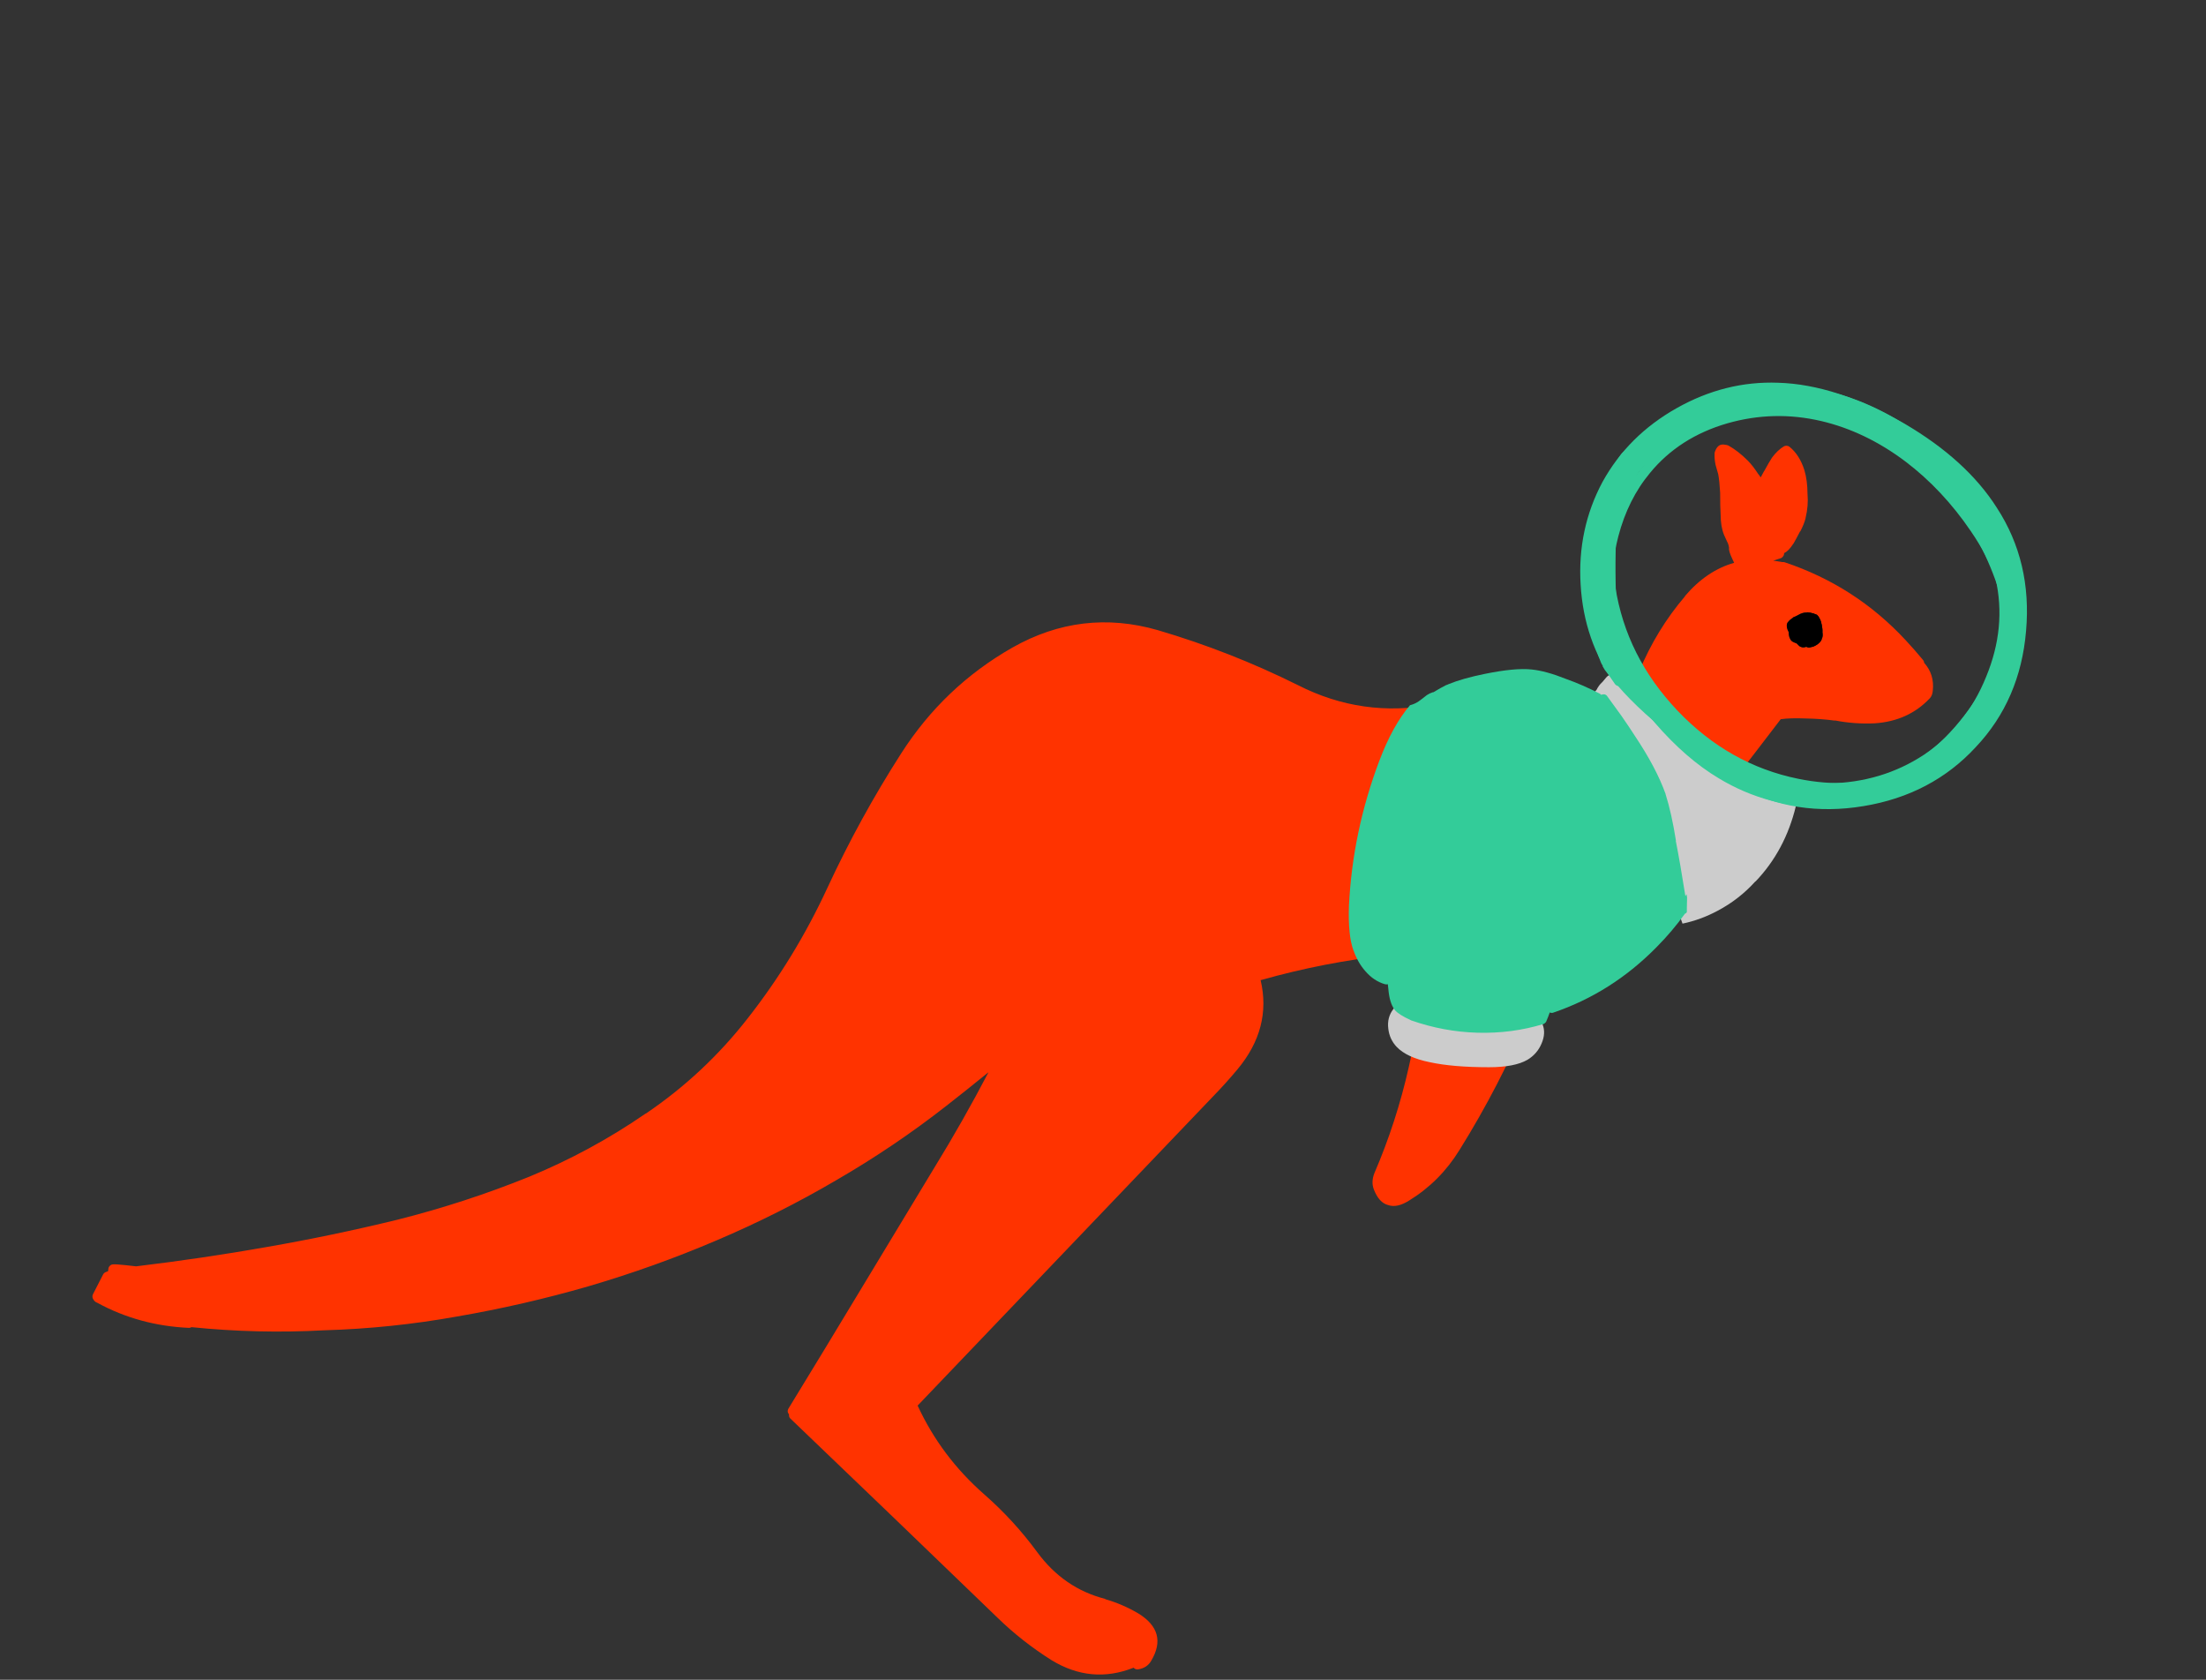 
<svg xmlns="http://www.w3.org/2000/svg" version="1.1" xmlns:xlink="http://www.w3.org/1999/xlink" preserveAspectRatio="none" x="0px" y="0px" width="457px" height="348px" viewBox="0 0 457 348">
<rect x="0" y="0" width="457" height="348" fill="#333333" stroke="none"/>
<defs>
<g id="Layer4_0_FILL">
<path fill="#FF3300" stroke="none" d="
M 476.5 361.7
Q 460.77 357.175 446.4 365.3 432.184 373.393 423.3 387.3 414.771 400.61 408.05 415.1 401.339 429.618 391.6 442.05 382.608 453.608 370.45 461.85
L 370.4 461.85
Q 359.07 469.666 346.25 474.95 332.886 480.346 318.95 483.85 305.538 487.126 291.9 489.5 278.5 491.862 264.85 493.5 264.312 493.464 262.6 493.25
L 262.6 493.25
Q 260.597 493.034 260 493.1 259.648 493.137 259.4 493.4 259.137 493.66 259.1 494
L 259.05 494.5 258.55 494.7
Q 258.182 494.843 258 495.2
L 255.9 499.3
Q 255.796 499.514 255.8 499.75 255.796 499.986 255.9 500.2 256.239 500.874 256.8 501.05 265.477 505.788 275.8 506.25 276.092 506.258 276.3 506.1 290.053 507.5 303.8 506.75
L 303.85 506.75
Q 317.713 506.341 331.3 503.9 345.126 501.515 358.5 497.65 372.189 493.641 385.15 488.1 398.052 482.603 409.9 475.65 421.916 468.691 432.7 460.25 437.075 456.837 441.35 453.35 441.396 453.359 441.4 453.35 436.15 463.395 430.25 473 422.5 485.775 414.75 498.65 407.45 510.775 400 522.95 399.781 523.327 399.85 523.7 399.938 523.991 400.1 524.15 400.097 524.272 400.1 524.35 400.106 524.788 400.4 525.05 421.9 545.625 443.3 566.3 448.38 571.245 454.5 575.1 462.745 580.12 471.5 576.65 471.56 576.734 471.65 576.8 471.987 577.054 472.4 577 474.289 576.719 475.15 575.2
L 475.15 575.2
Q 478.682 569.223 472.45 565.4
L 472.45 565.4
Q 469.193 563.485 465.6 562.45
L 465.6 562.4
Q 457.037 560.207 451.55 552.75 446.684 546.117 440.5 540.7 431.607 532.889 426.75 522.35
L 487.95 458.3
Q 490.601 455.576 493 452.7 500.142 444.139 497.8 434.2 497.839 434.211 497.85 434.2 510.989 430.482 524.55 429 527.364 428.717 530.15 428.35 531.25 440.313 528.5 452.2 525.942 463.585 521.35 474.25
L 521.35 474.25
Q 520.673 476.009 521.25 477.55 522.326 480.325 524.2 480.8 526.052 481.468 528.6 479.85 534.974 475.928 539 469.4 547.343 456.015 553.45 441.45 557.411 432.189 560.75 421.15 571.635 416.836 580.5 408.75 591.294 398.931 600.15 387.2 602.841 383.656 605.55 380.15 607.537 379.866 610.75 380
L 610.75 380
Q 613.923 380.053 616.8 380.45
L 616.75 380.4
Q 620.835 381.201 625.05 381
L 625.05 381
Q 631.973 380.526 636.4 375.85 636.437 375.824 636.45 375.8 636.963 375.243 637.05 374.25 637.425 370.871 635.25 368.45 635.252 368.134 635 367.85 633.3 365.787 631.45 363.8 621.009 352.534 606.4 347.65 606.156 347.56 605.9 347.6 604.941 347.426 604 347.3 604.718 347.071 605.55 346.8 605.858 346.693 606.05 346.4 606.245 346.167 606.25 345.85 606.25 345.812 606.25 345.75 607.199 345.295 608.15 343.8 608.2 343.775 608.2 343.75 608.674 342.94 609.55 341.25
L 609.6 341.25
Q 610.406 339.7 610.7 338.5
L 610.7 338.45
Q 611.314 335.908 611.1 333.5 611.085 330.653 610.45 328.55
L 610.45 328.55
Q 609.449 325.382 607.35 323.7 607.132 323.528 606.8 323.5 606.52 323.474 606.25 323.6 604.922 324.366 603.75 325.95 603.164 326.844 602.15 328.7 602.136 328.749 602.1 328.75 601.76 329.374 601.4 330.05 601.163 329.699 600.95 329.4
L 600.95 329.45
Q 599.76 327.602 598.7 326.55 596.74 324.587 594.7 323.45 594.582 323.398 594.4 323.35
L 593.75 323.25
Q 593.589 323.242 593.4 323.25 592.336 323.334 591.85 324.95 591.851 325.088 591.85 325.2 591.789 326.167 592.05 327.45 592.228 328.116 592.6 329.4 592.857 330.72 593 333.25
L 593 333.3
Q 593 336.238 593.1 337.75 593.101 340.22 593.8 341.95 594.024 342.488 594.5 343.5 594.536 343.526 594.55 343.55 594.806 344.175 594.85 344.65 594.719 345.25 595.5 346.9 595.723 347.413 595.9 347.75 590.207 349.357 585.7 354.65
L 585.75 354.65
Q 579.791 361.623 576.25 370.2
L 576.25 370.2
Q 575.462 372.057 573.2 373.55
L 573.25 373.5
Q 570.584 375.034 569.05 375.95 555.066 368.75 540.75 373.85 537.09 375.163 533.8 377.1 533.74 377.112 533.65 377.1 518.904 379.904 505.55 373.1 491.515 366.118 476.5 361.7
M 607.25 362.7
L 607.2 362.1
Q 607.15 362.05 606.95 361.55 606.65 360.7 606.95 360.15 607 360.1 607.05 360.05 607.3 359.65 608.05 359.15 608.15 359 608.35 358.95 608.45 358.95 609.1 358.6 610.1 358 610.95 358.05
L 611.05 358
Q 611.65 358.05 612.75 358.4 612.95 358.45 613.1 358.55 613.3 358.75 613.4 358.9 613.95 360.25 614.05 360.6 614.25 361.55 614.2 362.15 614.35 363 614.05 363.5 614.05 363.55 614.05 363.6 613.95 363.75 613.9 363.9 613.45 364.6 612.35 365.1 612.25 365.15 612.15 365.15 611.85 365.2 611.55 365.3 611.2 365.35 610.85 365.15 610.15 365.4 609.7 365.15 609.5 365.1 609.35 364.95 609.05 364.65 608.9 364.5
L 608.85 364.45 608.35 364.25
Q 607.7 364 607.5 363.5 607.3 363.15 607.25 362.7 Z"/>

<path fill="#000000" stroke="none" d="
M 607.2 362.1
L 607.25 362.7
Q 607.3 363.15 607.5 363.5 607.7 364 608.35 364.25
L 608.85 364.45 608.9 364.5
Q 609.05 364.65 609.35 364.95 609.5 365.1 609.7 365.15 610.15 365.4 610.85 365.15 611.2 365.35 611.55 365.3 611.85 365.2 612.15 365.15 612.25 365.15 612.35 365.1 613.45 364.6 613.9 363.9 613.95 363.75 614.05 363.6 614.05 363.55 614.05 363.5 614.35 363 614.2 362.15 614.25 361.55 614.05 360.6 613.95 360.25 613.4 358.9 613.3 358.75 613.1 358.55 612.95 358.45 612.75 358.4 611.65 358.05 611.05 358
L 610.95 358.05
Q 610.1 358 609.1 358.6 608.45 358.95 608.35 358.95 608.15 359 608.05 359.15 607.3 359.65 607.05 360.05 607 360.1 606.95 360.15 606.65 360.7 606.95 361.55 607.15 362.05 607.2 362.1
M 612.25 362.5
Q 612.25 362.55 612.3 362.6 612.25 362.75 612.15 362.9
L 612.15 362.95
Q 612.1 362.95 612.05 363.05 611.8 362.9 611.5 362.9 611.65 362.6 612 362.5 612.1 362.5 612.25 362.5 Z"/>

<path fill="#FFFFFF" stroke="none" d="
M 612.3 362.6
Q 612.25 362.55 612.25 362.5 612.1 362.5 612 362.5 611.65 362.6 611.5 362.9 611.8 362.9 612.05 363.05 612.1 362.95 612.15 362.95
L 612.15 362.9
Q 612.25 362.75 612.3 362.6 Z"/>
</g>

<g id="Layer2_0_FILL">
<path fill="#CCCCCC" stroke="none" d="
M 571.9 370.05
Q 571.828 370.105 571.75 370.15 571.25 370.45 570.5 370.6
L 569.9 370.7
Q 570.017 370.844 570.1 370.95 569.912 371.106 569.65 371.25 569.565 371.351 569.45 371.45
L 568.6 372.45
Q 568.569 372.501 568.55 372.5 567.872 373.107 567.4 374.05 566.952 374.552 566.75 375.1 566.953 375.371 567.2 375.7 567.562 376.271 568 376.9 568.111 376.867 568.2 376.8 568.807 377.673 570.95 380.6
L 570.9 380.6
Q 572.623 383.06 573.65 384.65 577.938 391.078 579.8 396.3
L 579.8 396.3
Q 580.972 400.04 581.85 405.65 581.862 405.673 581.85 405.7 582.862 410.911 584.1 418.9 584.191 419.124 584.25 419.35 584.345 419.699 584.5 420.25 584.567 420.34 584.65 420.4 584.747 420.469 584.85 420.5 584.717 420.551 584.55 420.55 584.639 420.775 584.7 421 584.863 421.586 585.2 422.5 588.954 421.722 592.45 419.85 596.917 417.498 600.3 413.75
L 600.3 413.8
Q 606.476 407.368 608.7 398.1 608.745 398.108 608.8 398.1 608.774 397.182 608.85 396 608.137 395.741 607.45 395.5 607.295 395.626 607.2 395.8 603.007 394.863 599.05 392.95 599.011 392.802 598.9 392.65 598.684 392.341 598.25 392.25 595.347 391.713 591.15 388
L 591.15 387.95 585 382.8 585 382.85
Q 580.267 378.804 578.85 377.55 575.521 374.503 573.25 371.85 573.189 371.778 573.1 371.7 573.225 371.68 573.3 371.6 572.429 370.786 571.9 370.05
M 529.65 440.65
Q 528.046 439.904 527.35 439.3 526.653 439.749 525.75 439.95 525.542 440 525.35 440 525.37 440.08 525.4 440.1 525.365 440.173 525.3 440.2 523.96 441.932 524.25 444.25
L 524.25 444.25
Q 524.495 446.455 526 448.05 528.13 450.252 532.8 451.2 537.577 452.248 545.1 452.25 550.436 452.251 553.1 450.7
L 553.1 450.7
Q 555.096 449.488 556 447.35 556.946 445.162 556.2 443.35 556.256 443.339 556.3 443.3 555.759 442.709 555.4 442.35
L 554.75 441.7
Q 548.986 443.283 542.75 443.1 536.078 442.901 529.65 440.65 Z"/>
</g>

<g id="Layer1_0_FILL">
<path fill="#33CC99" stroke="none" d="
M 533.5 374.6
L 533.5 374.55
Q 532.779 374.797 532.25 375.15 531.05 376.1 530.4 376.55 529.602 377.044 528.75 377.25 525.143 381.49 522.4 388.75 516.863 403.396 516.1 418.8
L 516.1 418.8
Q 515.886 424.976 517.05 428.1
L 517.05 428.05
Q 517.921 430.566 519.5 432.35 521.252 434.382 523.55 435.05 523.885 435.145 524.15 435.05 524.212 435.476 524.25 435.9 524.484 438.924 525.55 440.3 525.573 440.362 525.6 440.4 526.358 441.326 528.9 442.5 528.977 442.527 529 442.55 535.721 444.899 542.7 445.1 549.844 445.3 556.4 443.3 556.612 443.231 556.75 443.05 556.942 442.928 557 442.7 557.379 441.822 557.7 440.9 558.066 441.071 558.4 440.95 570.55 436.823 579.85 427.35
L 579.85 427.35
Q 583.097 424.075 585.7 420.45 585.906 420.391 586.05 420.2 586.077 420.164 586.1 420.1 586.1 419.66 586.1 419.3 586.1 418.111 586.15 417.1 586.104 416.757 586.05 416.4 585.953 416.596 585.8 416.8 584.718 409.958 583.8 405.3
L 583.85 405.35
Q 582.928 399.56 581.7 395.7
L 581.7 395.65
Q 579.762 390.222 575.3 383.55 574.277 381.94 572.55 379.45
L 572.55 379.45
Q 570.071 376.049 569.65 375.45 569.449 375.107 569.05 375 568.692 374.953 568.35 375.1 568.251 374.958 568.05 374.85 564.486 373.019 561.05 371.8 556.948 370.157 553.95 369.85 550.544 369.479 544.3 370.75 539.627 371.694 536.7 372.9 536.467 373.023 536.2 373.1 535.101 373.654 533.7 374.5 533.612 374.547 533.5 374.6 Z"/>
</g>

<path id="Layer4_1_1_STROKES" stroke="#000000" stroke-width="5" stroke-linejoin="round" stroke-linecap="round" fill="none" d="
M 611.5 360.6
Q 611.25 361.25 611.6 362.6"/>

<path id="Layer1_1_1_STROKES" stroke="#33CC99" stroke-width="2" stroke-linejoin="round" stroke-linecap="round" fill="none" d="
M 335.453 141.003
Q 329.205 132.292 328.534 120.966 327.849 109.739 332.947 100.208 338.125 90.838 347.9 85.331 357.732 79.781 368.416 80.187 380.167 80.527 394.07 88.501 406.733 95.914 412.904 105.623 420.026 116.563 418.799 130.519 417.622 144.483 408.649 153.973 399.756 163.625 385.957 165.896 372.208 168.174 360.602 161.955"/>

<path id="Layer1_2_1_STROKES" stroke="#33CC99" stroke-width="2" stroke-linejoin="round" stroke-linecap="round" fill="none" d="
M 333.072 126.082
Q 332.485 118.043 334.371 110.773 336.438 102.871 341.141 97.221 347.405 89.603 357.664 86.628 367.551 83.807 377.586 86.146 386.982 88.353 395.443 94.725 403.254 100.662 409.154 109.328 416.593 120.157 416.029 129.712 415.507 137.358 409.643 146.186 402.098 157.119 392.63 161.002 383.617 164.488 372.416 162.202 357.775 159.225 346.884 147.804 336.041 136.39 333.741 121.631"/>

<path id="Layer1_3_1_STROKES" stroke="#33CC99" stroke-width="2" stroke-linejoin="round" stroke-linecap="round" fill="none" d="
M 572.5 372.5
Q 574.8 375.2 578.2 378.3 579.6 379.55 584.35 383.6
L 590.5 388.75
Q 594.95 392.7 598.1 393.25"/>

<path id="Layer1_4_1_STROKES" stroke="#33CC99" stroke-width="5" stroke-linejoin="round" stroke-linecap="round" fill="none" d="
M 570.6 364.1
Q 564.85 354.1 567.55 341.75 570.2 329.65 579.35 322.25 588.2 314.95 600.55 313.8 612.55 312.65 623.35 317.6 633.7 322.3 641.55 331.6 649 340.45 652.85 351.85 651.95 343.3 646.75 336.35"/>

<path id="Layer1_5_1_STROKES" stroke="#33CC99" stroke-width="5" stroke-linejoin="round" stroke-linecap="round" fill="none" d="
M 567.35 349.85
Q 567.6 345.25 569.25 339.8 570.3 336.4 572.75 330.1 573.6 327.9 574.5 326.75"/>

<path id="Layer1_6_1_STROKES" stroke="#33CC99" stroke-width="5" stroke-linejoin="round" stroke-linecap="round" fill="none" d="
M 570.35 364.75
Q 569.9 365.1 570.1 366.1 570.8 367.95 570.85 368 571.1 368.5 571.65 369.15 571.95 369.55 572.6 370.25 576.884 374.534 578.95 376.65 579.42 377.131 579.775 377.5 580.045 377.783 580.25 378"/>

<path id="Layer1_7_1_STROKES" stroke="#33CC99" stroke-width="5" stroke-linejoin="round" stroke-linecap="round" fill="none" d="
M 571.25 365.75
Q 577.45 374.75 581.4 379.3 587.55 386.4 594 390.25 603.65 396.1 615.45 395.95 627.25 395.75 636.6 389.6 645.95 383.3 650.4 372.35 654.95 361.35 652.5 350.5"/>

<path id="Layer1_8_1_STROKES" stroke="#33CC99" stroke-width="5" stroke-linejoin="round" stroke-linecap="round" fill="none" d="
M 569 360.6
Q 569.2 359.75 569 358.5 568.65 357 568.5 356.25 568.25 355.35 568.25 353.5
L 568.25 343.25"/>

<path id="Layer1_9_1_STROKES" stroke="#33CC99" stroke-width="5" stroke-linejoin="round" stroke-linecap="round" fill="none" d="
M 569.1 358.6
Q 568.6 350.05 569 340.5"/>
</defs>

<g transform="matrix( 1, 0, 0, 1, -236.65,-231.15) ">
<use xlink:href="#Layer4_0_FILL"/>
</g>

<g transform="matrix( 1, 0, 0, 1, -236.65,-231.15) ">
<use xlink:href="#Layer4_1_1_STROKES"/>
</g>

<g transform="matrix( 1, 0, 0, 1, -236.65,-231.15) ">
<use xlink:href="#Layer2_0_FILL"/>
</g>

<g transform="matrix( 1, 0, 0, 1, -236.65,-231.15) ">
<use xlink:href="#Layer1_0_FILL"/>
</g>

<g transform="matrix( 0.992, 0.127, -0.127, 0.992, -255.4,-357.8) ">
<use xlink:href="#Layer1_1_1_STROKES" transform="matrix( 0.992, -0.127, 0.127, 0.992, 298.6,322.55) "/>
</g>

<g transform="matrix( 0.992, 0.127, -0.127, 0.992, -255.4,-357.8) ">
<use xlink:href="#Layer1_2_1_STROKES" transform="matrix( 0.992, -0.127, 0.127, 0.992, 298.6,322.55) "/>
</g>

<g transform="matrix( 1, 0, 0, 1, -236.65,-231.15) ">
<use xlink:href="#Layer1_3_1_STROKES"/>
</g>

<g transform="matrix( 1, 0, 0, 1, -236.65,-231.15) ">
<use xlink:href="#Layer1_4_1_STROKES"/>
</g>

<g transform="matrix( 1, 0, 0, 1, -236.65,-231.15) ">
<use xlink:href="#Layer1_5_1_STROKES"/>
</g>

<g transform="matrix( 1, 0, 0, 1, -236.65,-231.15) ">
<use xlink:href="#Layer1_6_1_STROKES"/>
</g>

<g transform="matrix( 1, 0, 0, 1, -236.65,-231.15) ">
<use xlink:href="#Layer1_7_1_STROKES"/>
</g>

<g transform="matrix( 1, 0, 0, 1, -236.65,-231.15) ">
<use xlink:href="#Layer1_8_1_STROKES"/>
</g>

<g transform="matrix( 1, 0, 0, 1, -236.65,-231.15) ">
<use xlink:href="#Layer1_9_1_STROKES"/>
</g>
</svg>
